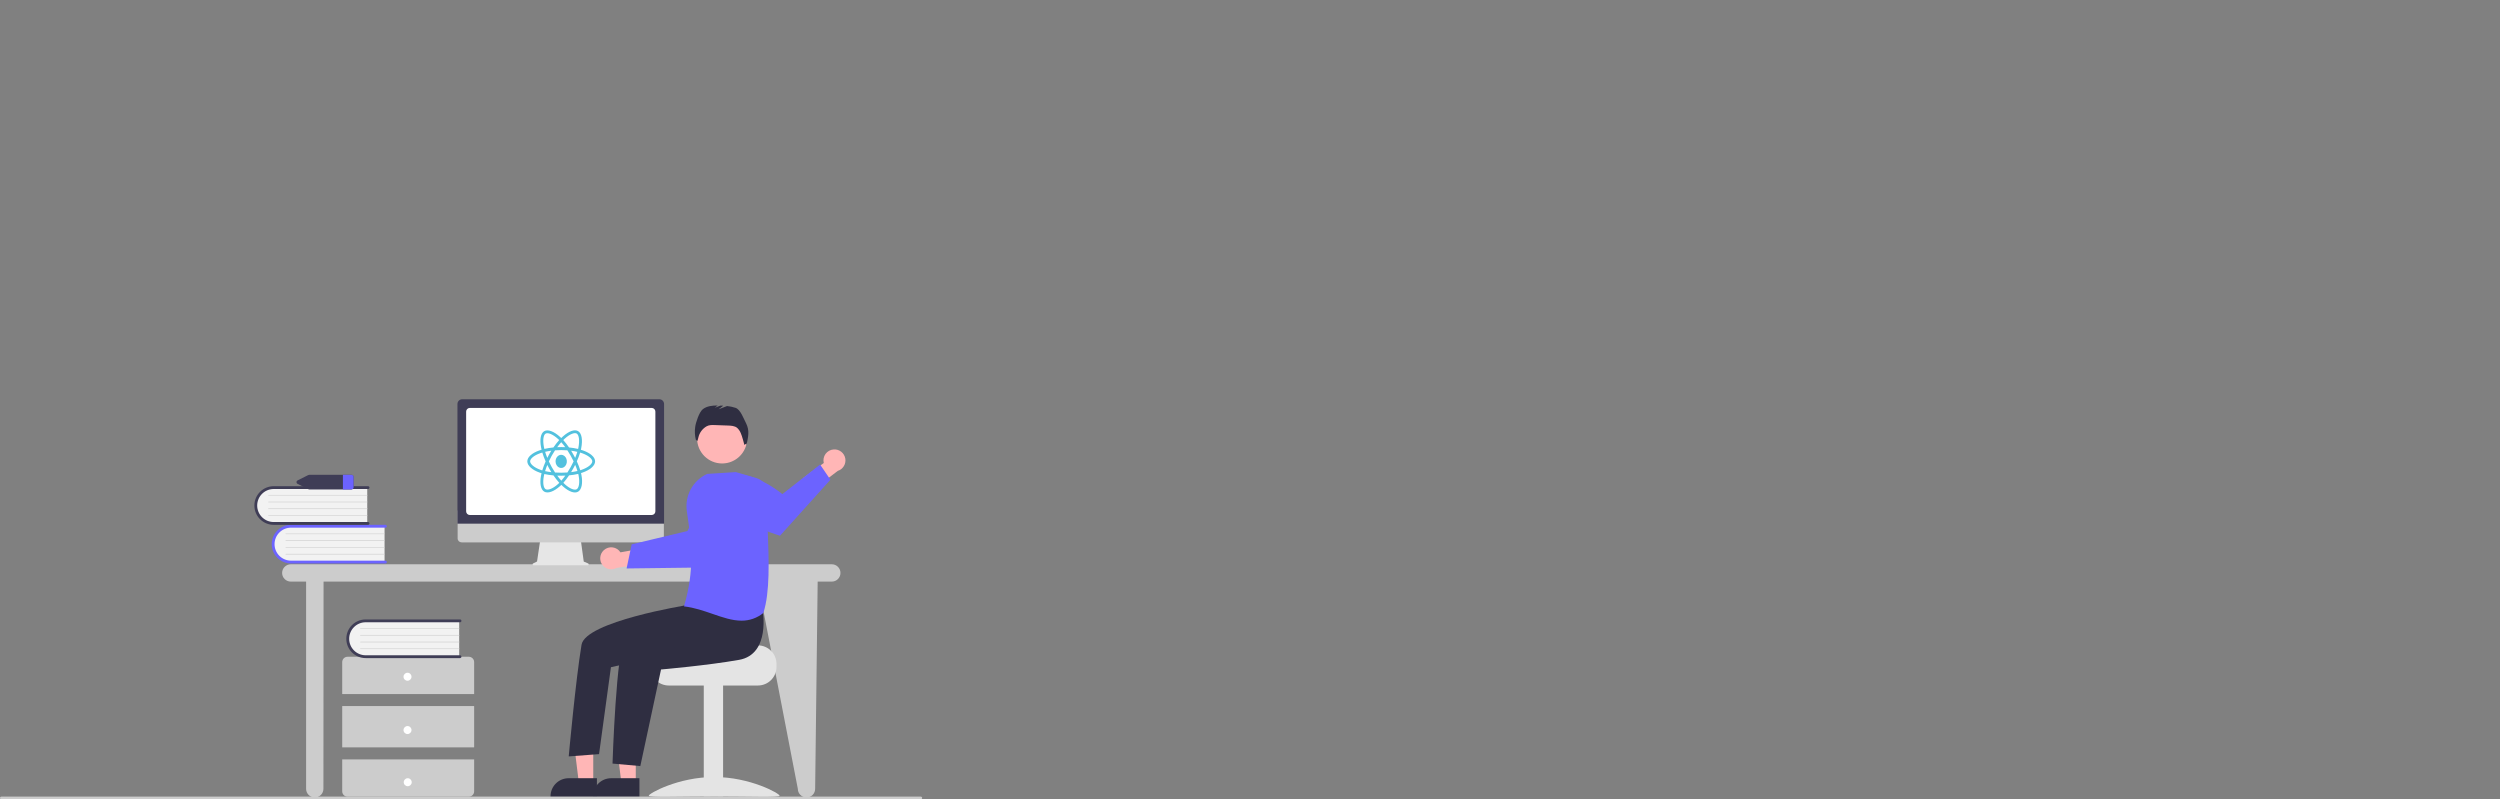 <svg width="2655" height="849" viewBox="0 0 2655 849" fill="none" xmlns="http://www.w3.org/2000/svg">
<rect x="0" y="0" width="2655" height="849" fill="#808080" stroke="none"/>
<g id="undraw_hello_re_3evm 1" clip-path="url(#clip0_0_1)">
<path id="Vector" d="M883.382 599.258H308.805C306.366 599.258 304.026 600.227 302.301 601.952C300.576 603.677 299.607 606.017 299.607 608.457C299.607 610.896 300.576 613.236 302.301 614.961C304.026 616.686 306.366 617.655 308.805 617.655H325.08V837.721C325.08 840.161 326.05 842.5 327.775 844.225C329.5 845.951 331.84 846.92 334.279 846.92C336.719 846.92 339.059 845.951 340.784 844.225C342.509 842.5 343.478 840.161 343.478 837.721L343.618 617.655H804.774L847.294 837.721C847.294 840.161 848.263 842.5 849.988 844.225C851.713 845.951 854.053 846.92 856.493 846.92C858.932 846.92 861.272 845.951 862.997 844.225C864.722 842.5 865.691 840.161 865.691 837.721L868.368 617.655H883.382C885.821 617.655 888.161 616.686 889.886 614.961C891.611 613.236 892.58 610.896 892.58 608.457C892.58 606.017 891.611 603.677 889.886 601.952C888.161 600.227 885.821 599.258 883.382 599.258V599.258Z" fill="#CCCCCC"/>
<g id="BookLower">
<path id="Vector_2" d="M408.401 558.269V597.223H310.804C308.247 597.312 305.696 596.897 303.299 596C300.902 595.104 298.705 593.744 296.833 591.998C294.962 590.252 293.452 588.155 292.391 585.826C291.33 583.497 290.738 580.982 290.649 578.424C290.56 575.866 290.976 573.316 291.873 570.918C292.769 568.521 294.129 566.324 295.875 564.453C297.621 562.581 299.718 561.072 302.047 560.011C304.376 558.95 306.891 558.358 309.449 558.269C309.901 558.253 310.352 558.253 310.804 558.269L408.401 558.269Z" fill="#F2F2F2"/>
<path id="Vector_3" d="M410.798 596.924C410.798 597.321 410.64 597.702 410.359 597.983C410.078 598.264 409.697 598.422 409.3 598.422H309.066C303.625 598.418 298.408 596.254 294.561 592.405C290.715 588.556 288.554 583.337 288.554 577.896C288.554 572.455 290.715 567.236 294.561 563.387C298.408 559.538 303.625 557.374 309.066 557.37H409.3C409.497 557.369 409.692 557.408 409.874 557.483C410.056 557.558 410.222 557.668 410.362 557.807C410.501 557.946 410.612 558.112 410.687 558.294C410.763 558.476 410.802 558.671 410.802 558.868C410.802 559.065 410.763 559.26 410.687 559.442C410.612 559.624 410.501 559.79 410.362 559.929C410.222 560.068 410.056 560.178 409.874 560.253C409.692 560.328 409.497 560.367 409.3 560.366H309.066C304.422 560.373 299.97 562.223 296.688 565.51C293.406 568.797 291.563 573.251 291.563 577.896C291.563 582.54 293.406 586.995 296.688 590.282C299.97 593.569 304.422 595.419 309.066 595.426H409.3C409.697 595.426 410.078 595.584 410.359 595.865C410.64 596.146 410.798 596.527 410.798 596.924V596.924Z" fill="#6C63FF"/>
<path id="Vector_4" d="M408.401 567.258H303.522C303.443 567.259 303.367 567.228 303.311 567.172C303.254 567.116 303.222 567.041 303.221 566.961C303.22 566.882 303.251 566.806 303.307 566.749C303.362 566.692 303.438 566.66 303.517 566.659H408.401C408.48 566.66 408.555 566.692 408.61 566.748C408.666 566.804 408.697 566.88 408.697 566.959C408.697 567.038 408.666 567.113 408.61 567.169C408.555 567.226 408.48 567.258 408.401 567.258Z" fill="#CCCCCC"/>
<path id="Vector_5" d="M408.401 574.45H303.522C303.443 574.45 303.367 574.419 303.311 574.364C303.254 574.308 303.222 574.232 303.221 574.153C303.22 574.074 303.251 573.998 303.307 573.941C303.362 573.884 303.438 573.852 303.517 573.851H408.401C408.48 573.851 408.555 573.883 408.61 573.94C408.666 573.996 408.697 574.071 408.697 574.15C408.697 574.229 408.666 574.305 408.61 574.361C408.555 574.417 408.48 574.449 408.401 574.45Z" fill="#CCCCCC"/>
<path id="Vector_6" d="M408.401 581.642H303.522C303.443 581.642 303.367 581.611 303.311 581.555C303.254 581.5 303.222 581.424 303.221 581.345C303.22 581.265 303.251 581.189 303.307 581.132C303.362 581.076 303.438 581.043 303.517 581.042H408.401C408.48 581.043 408.555 581.075 408.61 581.131C408.666 581.187 408.697 581.263 408.697 581.342C408.697 581.421 408.666 581.497 408.61 581.553C408.555 581.609 408.48 581.641 408.401 581.642Z" fill="#CCCCCC"/>
<path id="Vector_7" d="M408.401 588.833H303.522C303.443 588.834 303.367 588.803 303.311 588.747C303.254 588.691 303.222 588.616 303.221 588.536C303.22 588.457 303.251 588.381 303.307 588.324C303.362 588.267 303.438 588.235 303.517 588.234H408.401C408.48 588.235 408.555 588.267 408.61 588.323C408.666 588.379 408.697 588.455 408.697 588.534C408.697 588.612 408.666 588.688 408.61 588.744C408.555 588.8 408.48 588.832 408.401 588.833Z" fill="#CCCCCC"/>
</g>
<g id="BookUpper">
<path id="Vector_8" d="M390.003 517.228V556.182H292.407C287.241 556.362 282.215 554.482 278.436 550.957C274.656 547.431 272.431 542.548 272.252 537.383C272.072 532.217 273.952 527.191 277.477 523.412C281.003 519.632 285.886 517.407 291.051 517.228C291.503 517.212 291.955 517.212 292.407 517.228H390.003Z" fill="#F2F2F2"/>
<path id="Vector_9" d="M392.4 555.883C392.4 556.28 392.242 556.661 391.961 556.942C391.68 557.223 391.299 557.381 390.902 557.381H290.668C285.225 557.381 280.004 555.218 276.154 551.369C272.305 547.52 270.142 542.299 270.142 536.855C270.142 531.411 272.305 526.19 276.154 522.341C280.004 518.491 285.225 516.329 290.668 516.329H390.902C391.099 516.329 391.293 516.367 391.475 516.443C391.657 516.518 391.822 516.628 391.961 516.768C392.1 516.907 392.211 517.072 392.286 517.254C392.361 517.435 392.4 517.63 392.4 517.827C392.4 518.024 392.361 518.219 392.286 518.4C392.211 518.582 392.1 518.747 391.961 518.886C391.822 519.026 391.657 519.136 391.475 519.211C391.293 519.286 391.099 519.325 390.902 519.325H290.668C286.019 519.325 281.561 521.172 278.273 524.46C274.986 527.747 273.139 532.206 273.139 536.855C273.139 541.504 274.986 545.963 278.273 549.25C281.561 552.538 286.019 554.384 290.668 554.384H390.902C391.299 554.385 391.68 554.543 391.961 554.823C392.242 555.104 392.4 555.485 392.4 555.883Z" fill="#3F3D56"/>
<path id="Vector_10" d="M390.003 526.217H285.125C285.045 526.218 284.969 526.187 284.913 526.131C284.856 526.075 284.824 526 284.823 525.92C284.823 525.841 284.853 525.765 284.909 525.708C284.964 525.651 285.04 525.619 285.119 525.618H390.003C390.082 525.619 390.157 525.651 390.213 525.707C390.268 525.763 390.299 525.839 390.299 525.918C390.299 525.996 390.268 526.072 390.213 526.128C390.157 526.184 390.082 526.216 390.003 526.217V526.217Z" fill="#CCCCCC"/>
<path id="Vector_11" d="M390.003 533.409H285.125C285.045 533.409 284.969 533.378 284.913 533.323C284.856 533.267 284.824 533.191 284.823 533.112C284.823 533.033 284.853 532.956 284.909 532.9C284.964 532.843 285.04 532.811 285.119 532.81H390.003C390.082 532.81 390.157 532.842 390.213 532.898C390.268 532.954 390.299 533.03 390.299 533.109C390.299 533.188 390.268 533.264 390.213 533.32C390.157 533.376 390.082 533.408 390.003 533.409Z" fill="#CCCCCC"/>
<path id="Vector_12" d="M390.003 540.6H285.125C285.045 540.601 284.969 540.57 284.913 540.514C284.856 540.459 284.824 540.383 284.823 540.304C284.823 540.224 284.853 540.148 284.909 540.091C284.964 540.035 285.04 540.002 285.119 540.001H390.003C390.082 540.002 390.157 540.034 390.213 540.09C390.268 540.146 390.299 540.222 390.299 540.301C390.299 540.38 390.268 540.456 390.213 540.512C390.157 540.568 390.082 540.6 390.003 540.6Z" fill="#CCCCCC"/>
<path id="Vector_13" d="M390.003 547.792H285.125C285.045 547.792 284.969 547.761 284.913 547.706C284.856 547.65 284.824 547.574 284.823 547.495C284.823 547.416 284.853 547.34 284.909 547.283C284.964 547.226 285.04 547.194 285.119 547.193H390.003C390.082 547.194 390.157 547.225 390.213 547.282C390.268 547.338 390.299 547.413 390.299 547.492C390.299 547.571 390.268 547.647 390.213 547.703C390.157 547.759 390.082 547.791 390.003 547.792V547.792Z" fill="#CCCCCC"/>
</g>
<path id="Vector_14" d="M503.537 737.102V703.137C503.537 701.635 502.94 700.195 501.879 699.134C500.817 698.072 499.377 697.476 497.876 697.476H369.092C367.59 697.476 366.151 698.072 365.089 699.134C364.027 700.195 363.431 701.635 363.431 703.137V737.102H503.537Z" fill="#CCCCCC"/>
<path id="Vector_15" d="M503.537 749.839H363.431V793.71H503.537V749.839Z" fill="#CCCCCC"/>
<path id="Vector_16" d="M363.431 806.447V840.412C363.431 841.914 364.027 843.353 365.089 844.415C366.151 845.477 367.59 846.073 369.092 846.073H497.876C499.377 846.073 500.817 845.477 501.879 844.415C502.94 843.353 503.537 841.914 503.537 840.412V806.447H363.431Z" fill="#CCCCCC"/>
<path id="Vector_17" d="M432.776 722.95C435.121 722.95 437.022 721.049 437.022 718.704C437.022 716.359 435.121 714.458 432.776 714.458C430.432 714.458 428.531 716.359 428.531 718.704C428.531 721.049 430.432 722.95 432.776 722.95Z" fill="white"/>
<path id="Vector_18" d="M432.776 779.558C435.121 779.558 437.022 777.657 437.022 775.312C437.022 772.968 435.121 771.067 432.776 771.067C430.432 771.067 428.531 772.968 428.531 775.312C428.531 777.657 430.432 779.558 432.776 779.558Z" fill="white"/>
<path id="Vector_19" d="M433.004 834.968C435.349 834.968 437.249 833.067 437.249 830.722C437.249 828.377 435.349 826.477 433.004 826.477C430.659 826.477 428.758 828.377 428.758 830.722C428.758 833.067 430.659 834.968 433.004 834.968Z" fill="white"/>
<path id="Vector_20" d="M487.652 658.749V697.704H390.056C384.893 697.88 379.871 695.998 376.094 692.473C372.317 688.948 370.094 684.067 369.915 678.904C369.735 673.741 371.612 668.717 375.135 664.938C378.658 661.158 383.537 658.932 388.7 658.749C389.152 658.733 389.604 658.733 390.056 658.749H487.652Z" fill="#F2F2F2"/>
<path id="Vector_21" d="M490.05 697.404C490.05 697.801 489.892 698.182 489.611 698.463C489.33 698.744 488.949 698.902 488.552 698.902H388.318C382.875 698.903 377.655 696.743 373.805 692.896C369.955 689.049 367.79 683.831 367.787 678.388C367.784 672.946 369.942 667.725 373.787 663.873C377.633 660.022 382.851 657.855 388.293 657.85H488.552C488.749 657.849 488.944 657.888 489.126 657.963C489.308 658.038 489.474 658.148 489.613 658.287C489.753 658.426 489.864 658.592 489.939 658.774C490.015 658.956 490.054 659.151 490.054 659.348C490.054 659.545 490.015 659.74 489.939 659.922C489.864 660.104 489.753 660.27 489.613 660.409C489.474 660.548 489.308 660.658 489.126 660.733C488.944 660.808 488.749 660.847 488.552 660.846H388.318C383.673 660.852 379.22 662.702 375.938 665.989C372.655 669.276 370.811 673.731 370.811 678.376C370.811 683.021 372.655 687.476 375.938 690.763C379.22 694.05 383.673 695.9 388.318 695.906H488.552C488.949 695.906 489.33 696.064 489.611 696.345C489.892 696.626 490.05 697.007 490.05 697.404V697.404Z" fill="#3F3D56"/>
<path id="Vector_22" d="M487.652 667.738H382.774C382.695 667.739 382.619 667.708 382.562 667.652C382.506 667.596 382.474 667.521 382.473 667.441C382.472 667.362 382.503 667.286 382.559 667.229C382.614 667.172 382.69 667.14 382.769 667.139H487.653C487.731 667.14 487.807 667.172 487.863 667.228C487.918 667.284 487.949 667.36 487.949 667.439C487.949 667.518 487.918 667.593 487.863 667.649C487.807 667.706 487.731 667.738 487.653 667.738H487.652Z" fill="#CCCCCC"/>
<path id="Vector_23" d="M487.652 674.93H382.774C382.695 674.93 382.619 674.899 382.562 674.844C382.506 674.788 382.474 674.712 382.473 674.633C382.472 674.554 382.503 674.478 382.559 674.421C382.614 674.364 382.69 674.332 382.769 674.331H487.653C487.731 674.332 487.807 674.363 487.863 674.42C487.918 674.476 487.949 674.551 487.949 674.63C487.949 674.709 487.918 674.785 487.863 674.841C487.807 674.897 487.731 674.929 487.653 674.93H487.652Z" fill="#CCCCCC"/>
<path id="Vector_24" d="M487.652 682.122H382.774C382.695 682.122 382.619 682.091 382.562 682.035C382.506 681.98 382.474 681.904 382.473 681.825C382.472 681.746 382.503 681.669 382.559 681.613C382.614 681.556 382.69 681.523 382.769 681.522H487.653C487.731 681.523 487.807 681.555 487.863 681.611C487.918 681.667 487.949 681.743 487.949 681.822C487.949 681.901 487.918 681.977 487.863 682.033C487.807 682.089 487.731 682.121 487.653 682.122H487.652Z" fill="#CCCCCC"/>
<path id="Vector_25" d="M487.652 689.313H382.774C382.695 689.314 382.619 689.283 382.562 689.227C382.506 689.171 382.474 689.096 382.473 689.016C382.472 688.937 382.503 688.861 382.559 688.804C382.614 688.747 382.69 688.715 382.769 688.714H487.653C487.731 688.715 487.807 688.747 487.863 688.803C487.918 688.859 487.949 688.935 487.949 689.014C487.949 689.093 487.918 689.168 487.863 689.224C487.807 689.281 487.731 689.312 487.653 689.313H487.652Z" fill="#CCCCCC"/>
<g id="Pencil">
<path id="Vector_26" d="M373.031 504.232H328.565C328.143 504.232 327.727 504.329 327.348 504.515L316.125 510.134C315.756 510.291 315.441 510.553 315.22 510.888C314.998 511.222 314.88 511.615 314.88 512.016C314.88 512.417 314.998 512.81 315.22 513.144C315.441 513.479 315.756 513.741 316.125 513.898L327.348 519.517C327.727 519.703 328.143 519.8 328.565 519.8H373.031C373.644 519.835 374.246 519.628 374.707 519.222C375.168 518.817 375.45 518.247 375.494 517.634V506.398C375.45 505.785 375.168 505.215 374.707 504.81C374.246 504.404 373.644 504.197 373.031 504.232V504.232Z" fill="#3F3D56"/>
<path id="Vector_27" d="M375.494 506.398V517.634C375.45 518.247 375.168 518.817 374.707 519.223C374.246 519.628 373.644 519.835 373.031 519.8H364.172V504.232H373.031C373.644 504.197 374.246 504.404 374.707 504.81C375.168 505.215 375.45 505.785 375.494 506.398V506.398Z" fill="#6C63FF"/>
</g>
<path id="Vector_28" d="M624.636 598.373L619.942 596.396L616.721 572.861H573.832L570.341 596.3L566.141 598.4C565.94 598.501 565.778 598.666 565.683 598.87C565.588 599.073 565.564 599.303 565.616 599.522C565.668 599.74 565.791 599.935 565.968 600.075C566.144 600.214 566.362 600.29 566.587 600.29H624.249C624.48 600.29 624.703 600.21 624.881 600.064C625.059 599.919 625.182 599.716 625.227 599.49C625.273 599.264 625.239 599.03 625.131 598.826C625.023 598.623 624.849 598.463 624.636 598.373V598.373Z" fill="#E6E6E6"/>
<path id="Vector_29" d="M700.853 575.992H490.17C489.065 575.99 488.006 575.549 487.225 574.766C486.444 573.984 486.006 572.924 486.006 571.818V542.109H705.018V571.818C705.018 572.924 704.579 573.984 703.799 574.766C703.018 575.549 701.959 575.99 700.853 575.992V575.992Z" fill="#CCCCCC"/>
<path id="Vector_30" d="M705.238 556.15H485.813V429.032C485.815 427.698 486.346 426.419 487.289 425.475C488.232 424.532 489.511 424.001 490.845 424H700.206C701.54 424.001 702.819 424.532 703.763 425.475C704.706 426.419 705.237 427.698 705.238 429.032L705.238 556.15Z" fill="#3F3D56"/>
<path id="Vector_31" d="M692.133 546.924H498.919C497.89 546.923 496.904 546.514 496.177 545.787C495.45 545.06 495.041 544.074 495.04 543.045V437.105C495.041 436.077 495.45 435.091 496.177 434.364C496.904 433.636 497.89 433.227 498.919 433.226H692.133C693.161 433.227 694.147 433.636 694.874 434.364C695.602 435.091 696.011 436.077 696.012 437.105V543.045C696.011 544.074 695.602 545.06 694.874 545.787C694.147 546.514 693.161 546.923 692.133 546.924V546.924Z" fill="white"/>
<path id="Vector_32" d="M641.243 584.305C642.49 583.153 643.975 582.288 645.593 581.772C647.211 581.255 648.922 581.1 650.607 581.317C652.291 581.533 653.907 582.117 655.342 583.026C656.776 583.935 657.994 585.147 658.909 586.577L685.044 581.931L691.741 597.124L654.742 603.167C652.237 604.546 649.313 604.957 646.525 604.324C643.737 603.691 641.278 602.057 639.614 599.732C637.95 597.407 637.197 594.552 637.497 591.709C637.798 588.866 639.13 586.231 641.243 584.305V584.305Z" fill="#FFB6B6"/>
<path id="Vector_33" d="M665.44 603.704L692.685 603.365L696.134 603.318L751.567 602.62C751.567 602.62 766.62 588.259 779.727 573.473L777.89 560.185C776.098 547.144 769.629 535.198 759.686 526.57C740.913 539.114 730.026 563.944 730.026 563.944L695.656 572.165L692.218 572.987L670.862 578.09L665.44 603.704Z" fill="#6C63FF"/>
<path id="Vector_34" d="M804.913 685.38H754.056C754.056 687.559 698.462 689.328 698.462 689.328C697.235 690.251 696.118 691.311 695.13 692.486C692.162 696.025 690.54 700.499 690.55 705.119V708.277C690.552 713.511 692.632 718.531 696.333 722.232C700.035 725.933 705.054 728.013 710.289 728.015H804.913C810.147 728.011 815.165 725.93 818.866 722.229C822.566 718.528 824.648 713.51 824.652 708.277V705.119C824.645 699.886 822.563 694.869 818.863 691.169C815.163 687.469 810.146 685.387 804.913 685.38V685.38Z" fill="#E4E4E4"/>
<path id="Vector_35" d="M767.93 727.231H747.402V845.721H767.93V727.231Z" fill="#E4E4E4"/>
<path id="Vector_36" d="M688.976 845C688.976 847.218 720.083 845.858 758.456 845.858C796.828 845.858 827.935 847.218 827.935 845C827.935 842.781 796.828 825.193 758.456 825.193C720.083 825.193 688.976 842.782 688.976 845Z" fill="#E4E4E4"/>
<path id="Vector_37" d="M675.186 831.461L659.908 831.46L652.64 772.531L675.188 772.532L675.186 831.461Z" fill="#FFB6B6"/>
<path id="Vector_38" d="M679.082 846.27L629.82 846.268V845.645C629.82 840.56 631.84 835.683 635.436 832.088C639.032 828.492 643.909 826.472 648.994 826.471H648.995L679.083 826.473L679.082 846.27Z" fill="#2F2E41"/>
<path id="Vector_39" d="M630.031 831.461L614.753 831.46L607.485 772.531L630.033 772.532L630.031 831.461Z" fill="#FFB6B6"/>
<path id="Vector_40" d="M633.927 846.27L584.665 846.268V845.645C584.665 840.56 586.685 835.683 590.281 832.088C593.877 828.492 598.754 826.472 603.839 826.471H603.84L633.928 826.473L633.927 846.27Z" fill="#2F2E41"/>
<path id="Vector_41" d="M766.887 492.2C781.557 492.2 793.451 480.307 793.451 465.636C793.451 450.965 781.557 439.072 766.887 439.072C752.216 439.072 740.323 450.965 740.323 465.636C740.323 480.307 752.216 492.2 766.887 492.2Z" fill="#FFB6B6"/>
<path id="Vector_42" d="M809.88 647.642C809.88 647.642 818.793 694.773 784.88 700.775C750.968 706.777 702.014 710.995 702.014 710.995L680.03 813.562L650.496 810.925C650.496 810.925 654.424 687.457 664.084 677.798C673.743 668.138 734.796 639.215 734.796 639.215L809.88 647.642Z" fill="#2F2E41"/>
<path id="Vector_43" d="M743.646 627.89L728.814 642.769C728.814 642.769 621.72 660.019 617.589 684.754C611.351 722.098 603.984 803.306 603.984 803.306L636.183 800.891L648.809 708.58L700.327 696.861L758.941 664.918L743.646 627.89Z" fill="#2F2E41"/>
<path id="Vector_44" d="M792.449 449.779C789.826 444.832 786.495 434.972 781.202 433.143C778.263 432.168 775.225 431.521 772.143 431.213L763.147 434.673L768.043 430.865C767.09 430.808 766.137 430.762 765.185 430.726L759.115 433.06L762.221 430.645C756.562 430.587 750.721 431.175 746.336 434.62C742.598 437.557 738.894 448.682 738.296 453.398C737.655 457.909 737.879 462.501 738.956 466.928L740.493 468.39C741.031 467.157 741.435 465.87 741.699 464.551C742.25 462.087 743.309 459.764 744.807 457.732C746.305 455.699 748.211 454 750.402 452.745L750.485 452.698C753.064 451.247 756.192 451.314 759.148 451.42L773.19 451.925C776.568 452.047 780.206 452.261 782.84 454.38C784.514 455.943 785.83 457.85 786.698 459.969C788.007 462.61 790.564 472.573 790.564 472.573C790.564 472.573 792.011 470.693 792.705 472.092C793.817 468.44 794.493 464.67 794.719 460.859C794.94 457.031 794.158 453.212 792.449 449.779V449.779Z" fill="#2F2E41"/>
<g id="arm">
<path id="Vector_45" d="M885.358 477.302C883.663 477.413 882.014 477.895 880.526 478.713C879.037 479.531 877.747 480.666 876.744 482.036C875.742 483.407 875.052 484.981 874.724 486.647C874.396 488.313 874.437 490.031 874.844 491.68L853.483 507.437L859.893 522.754L889.746 500.078C892.471 499.21 894.782 497.372 896.242 494.914C897.702 492.456 898.209 489.548 897.668 486.74C897.127 483.933 895.575 481.422 893.306 479.682C891.038 477.942 888.209 477.095 885.358 477.302V477.302Z" fill="#FFB6B6"/>
<path id="Vector_46" d="M881.92 509.47L828.369 568.945C828.369 568.945 802.759 560.747 782.954 551.858L774.056 524.531C771.99 518.191 771.108 511.525 771.455 504.866C798.911 497.56 830.846 524.745 830.846 524.745L870.931 493.346L881.92 509.47Z" fill="#6C63FF"/>
</g>
<path id="Vector_47" d="M756.964 652.035C747.41 648.735 737.531 645.322 726.875 644.041L726.418 643.986L726.544 643.543C737.575 604.812 734.821 580.036 729.416 542.82C728.266 534.792 729.743 526.608 733.627 519.489C737.51 512.37 743.592 506.698 750.964 503.319L751.03 503.289L781.464 501.355L781.533 501.351L803.668 507.861C806.852 508.804 809.639 510.766 811.601 513.444C813.564 516.123 814.595 519.372 814.535 522.692C814.295 534.931 814.804 548.596 815.342 563.063C816.55 595.519 817.799 629.08 810.711 650.855L810.674 650.969L810.58 651.043C804.064 656.35 795.902 659.217 787.499 659.151C777.564 659.151 767.425 655.649 756.964 652.035Z" fill="#6C63FF"/>
<path id="Vector_48" d="M977.912 848.837H1.415C1.04 848.837 0.68 848.687 0.415 848.422C0.149 848.157 0 847.797 0 847.421C0 847.046 0.149 846.686 0.415 846.421C0.68 846.155 1.04 846.006 1.415 846.006H977.912C978.287 846.006 978.647 846.155 978.912 846.421C979.178 846.686 979.327 847.046 979.327 847.421C979.327 847.797 979.178 848.157 978.912 848.422C978.647 848.687 978.287 848.837 977.912 848.837Z" fill="#CCCCCC"/>
<g id="React">
<path id="Vector_49" d="M619.195 478.391C618.429 478.121 617.657 477.87 616.878 477.639C617.006 477.099 617.126 476.556 617.236 476.01C618.99 467.235 617.843 460.167 613.926 457.84C610.17 455.608 604.028 457.936 597.823 463.497C597.211 464.048 596.614 464.613 596.031 465.192C595.639 464.806 595.241 464.428 594.837 464.057C588.337 458.109 581.825 455.603 577.907 457.937C574.155 460.175 573.041 466.82 574.623 475.136C574.777 475.96 574.954 476.779 575.154 477.593C574.233 477.863 573.343 478.15 572.49 478.457C564.868 481.189 560 485.487 560 489.938C560 494.535 565.226 499.146 573.165 501.941C573.809 502.167 574.458 502.376 575.112 502.569C574.9 503.445 574.711 504.327 574.546 505.217C573.04 513.389 574.217 519.877 577.959 522.101C581.825 524.4 588.313 522.037 594.629 516.348C595.128 515.898 595.629 515.42 596.135 514.921C596.767 515.549 597.415 516.159 598.08 516.75C604.199 522.175 610.244 524.367 613.982 522.136C617.843 519.833 619.098 512.862 617.469 504.382C617.345 503.735 617.201 503.074 617.037 502.4C617.493 502.261 617.94 502.118 618.376 501.969C626.629 499.152 632 494.597 632 489.938C632 485.47 626.974 481.15 619.199 478.391H619.195Z" fill="#53C1DE"/>
<path id="Vector_50" d="M617.457 499.012C617.062 499.147 616.658 499.277 616.245 499.404C615.236 496.172 614.015 493.015 612.591 489.955C613.961 486.935 615.135 483.825 616.103 480.644C616.841 480.864 617.558 481.097 618.248 481.343C624.926 483.719 629 487.231 629 489.939C629 492.82 624.6 496.565 617.457 499.012ZM614.494 505.082C615.216 508.852 615.318 512.261 614.842 514.924C614.413 517.318 613.549 518.914 612.48 519.554C610.205 520.914 605.342 519.146 600.097 514.481C599.495 513.946 598.89 513.376 598.282 512.771C600.469 510.268 602.49 507.616 604.331 504.832C607.619 504.545 610.885 504.023 614.105 503.272C614.252 503.887 614.382 504.487 614.496 505.073L614.494 505.082ZM584.52 519.321C582.297 520.133 580.528 520.156 579.458 519.518C577.182 518.161 576.236 512.917 577.527 505.896C577.682 505.066 577.857 504.241 578.053 503.42C581.259 504.131 584.509 504.618 587.778 504.876C589.673 507.65 591.743 510.292 593.974 512.785C593.525 513.234 593.067 513.67 592.599 514.094C589.799 516.625 586.992 518.415 584.52 519.321V519.321ZM574.111 498.994C570.591 497.75 567.686 496.135 565.693 494.373C563.903 492.788 563 491.215 563 489.939C563 487.223 566.918 483.758 573.451 481.405C574.272 481.109 575.1 480.84 575.935 480.597C576.905 483.813 578.08 486.96 579.452 490.016C578.063 493.116 576.874 496.308 575.892 499.57C575.293 499.393 574.699 499.201 574.111 498.994ZM577.6 474.445C576.244 467.281 577.144 461.876 579.411 460.522C581.825 459.082 587.163 461.137 592.79 466.301C593.15 466.631 593.511 466.977 593.873 467.333C591.658 469.811 589.605 472.438 587.726 475.197C584.487 475.497 581.27 476.014 578.096 476.744C577.911 475.982 577.746 475.216 577.6 474.446V474.445ZM608.734 482.389C608.029 481.129 607.298 479.886 606.541 478.658C608.843 478.96 611.048 479.358 613.12 479.848C612.455 482.027 611.684 484.171 610.81 486.27C610.144 484.962 609.452 483.668 608.734 482.389ZM596.035 469.61C597.536 471.301 598.953 473.069 600.281 474.908C597.44 474.769 594.596 474.769 591.752 474.908C593.154 472.997 594.59 471.221 596.035 469.611V469.61ZM583.261 482.41C582.553 483.68 581.874 484.966 581.223 486.268C580.326 484.068 579.558 481.904 578.931 479.814C580.99 479.334 583.186 478.949 585.473 478.652C584.705 479.888 583.967 481.14 583.259 482.41H583.261ZM585.538 501.452C583.306 501.201 581.087 500.832 578.89 500.346C579.528 498.221 580.313 496.01 581.23 493.762C581.883 495.065 582.565 496.352 583.275 497.622C583.998 498.917 584.752 500.194 585.536 501.452H585.538ZM596.122 510.493C594.659 508.868 593.201 507.067 591.78 505.122C593.162 505.179 594.569 505.207 596.002 505.207C597.473 505.207 598.925 505.173 600.358 505.106C599.035 506.975 597.621 508.773 596.12 510.493H596.122ZM610.834 493.648C611.753 495.79 612.564 497.979 613.263 500.208C611.039 500.725 608.791 501.121 606.528 501.395C607.29 500.144 608.029 498.879 608.743 497.599C609.47 496.298 610.166 494.981 610.834 493.648ZM606.073 496.007C604.979 497.969 603.826 499.894 602.611 501.78C600.47 501.939 598.257 502.02 596.002 502.02C593.747 502.02 591.572 501.948 589.468 501.807C588.222 499.926 587.046 497.999 585.939 496.025C584.832 494.051 583.806 492.048 582.861 490.015C583.811 487.972 584.834 485.968 585.93 484.002C587.024 482.037 588.191 480.116 589.429 478.241C591.576 478.073 593.775 477.985 596 477.985C598.225 477.985 600.438 478.074 602.583 478.242C603.807 480.112 604.968 482.025 606.067 483.98C607.165 485.936 608.202 487.931 609.178 489.966C608.214 492.016 607.18 494.028 606.076 496.003L606.073 496.007ZM612.433 460.426C614.849 461.866 615.789 467.675 614.271 475.293C614.171 475.788 614.063 476.282 613.946 476.775C610.767 476.03 607.543 475.504 604.297 475.199C602.437 472.438 600.399 469.809 598.197 467.331C598.739 466.792 599.292 466.267 599.856 465.757C605.184 460.965 610.164 459.074 612.433 460.426Z" fill="white"/>
<path id="Vector_51" d="M596 483C597.187 483 598.347 483.411 599.333 484.18C600.32 484.949 601.089 486.042 601.543 487.321C601.997 488.6 602.116 490.008 601.885 491.366C601.653 492.723 601.082 493.971 600.243 494.95C599.404 495.929 598.334 496.595 597.171 496.865C596.007 497.136 594.8 496.997 593.704 496.467C592.608 495.937 591.67 495.04 591.011 493.889C590.352 492.738 590 491.384 590 490C590 489.081 590.155 488.17 590.456 487.321C590.758 486.472 591.2 485.7 591.757 485.05C592.314 484.4 592.976 483.884 593.704 483.533C594.432 483.181 595.212 483 596 483" fill="#53C1DE"/>
</g>
</g>
<defs>
<clipPath id="clip0_0_1">
<rect width="979.327" height="424.837" fill="white" transform="translate(0 424)"/>
</clipPath>
</defs>
</svg>
